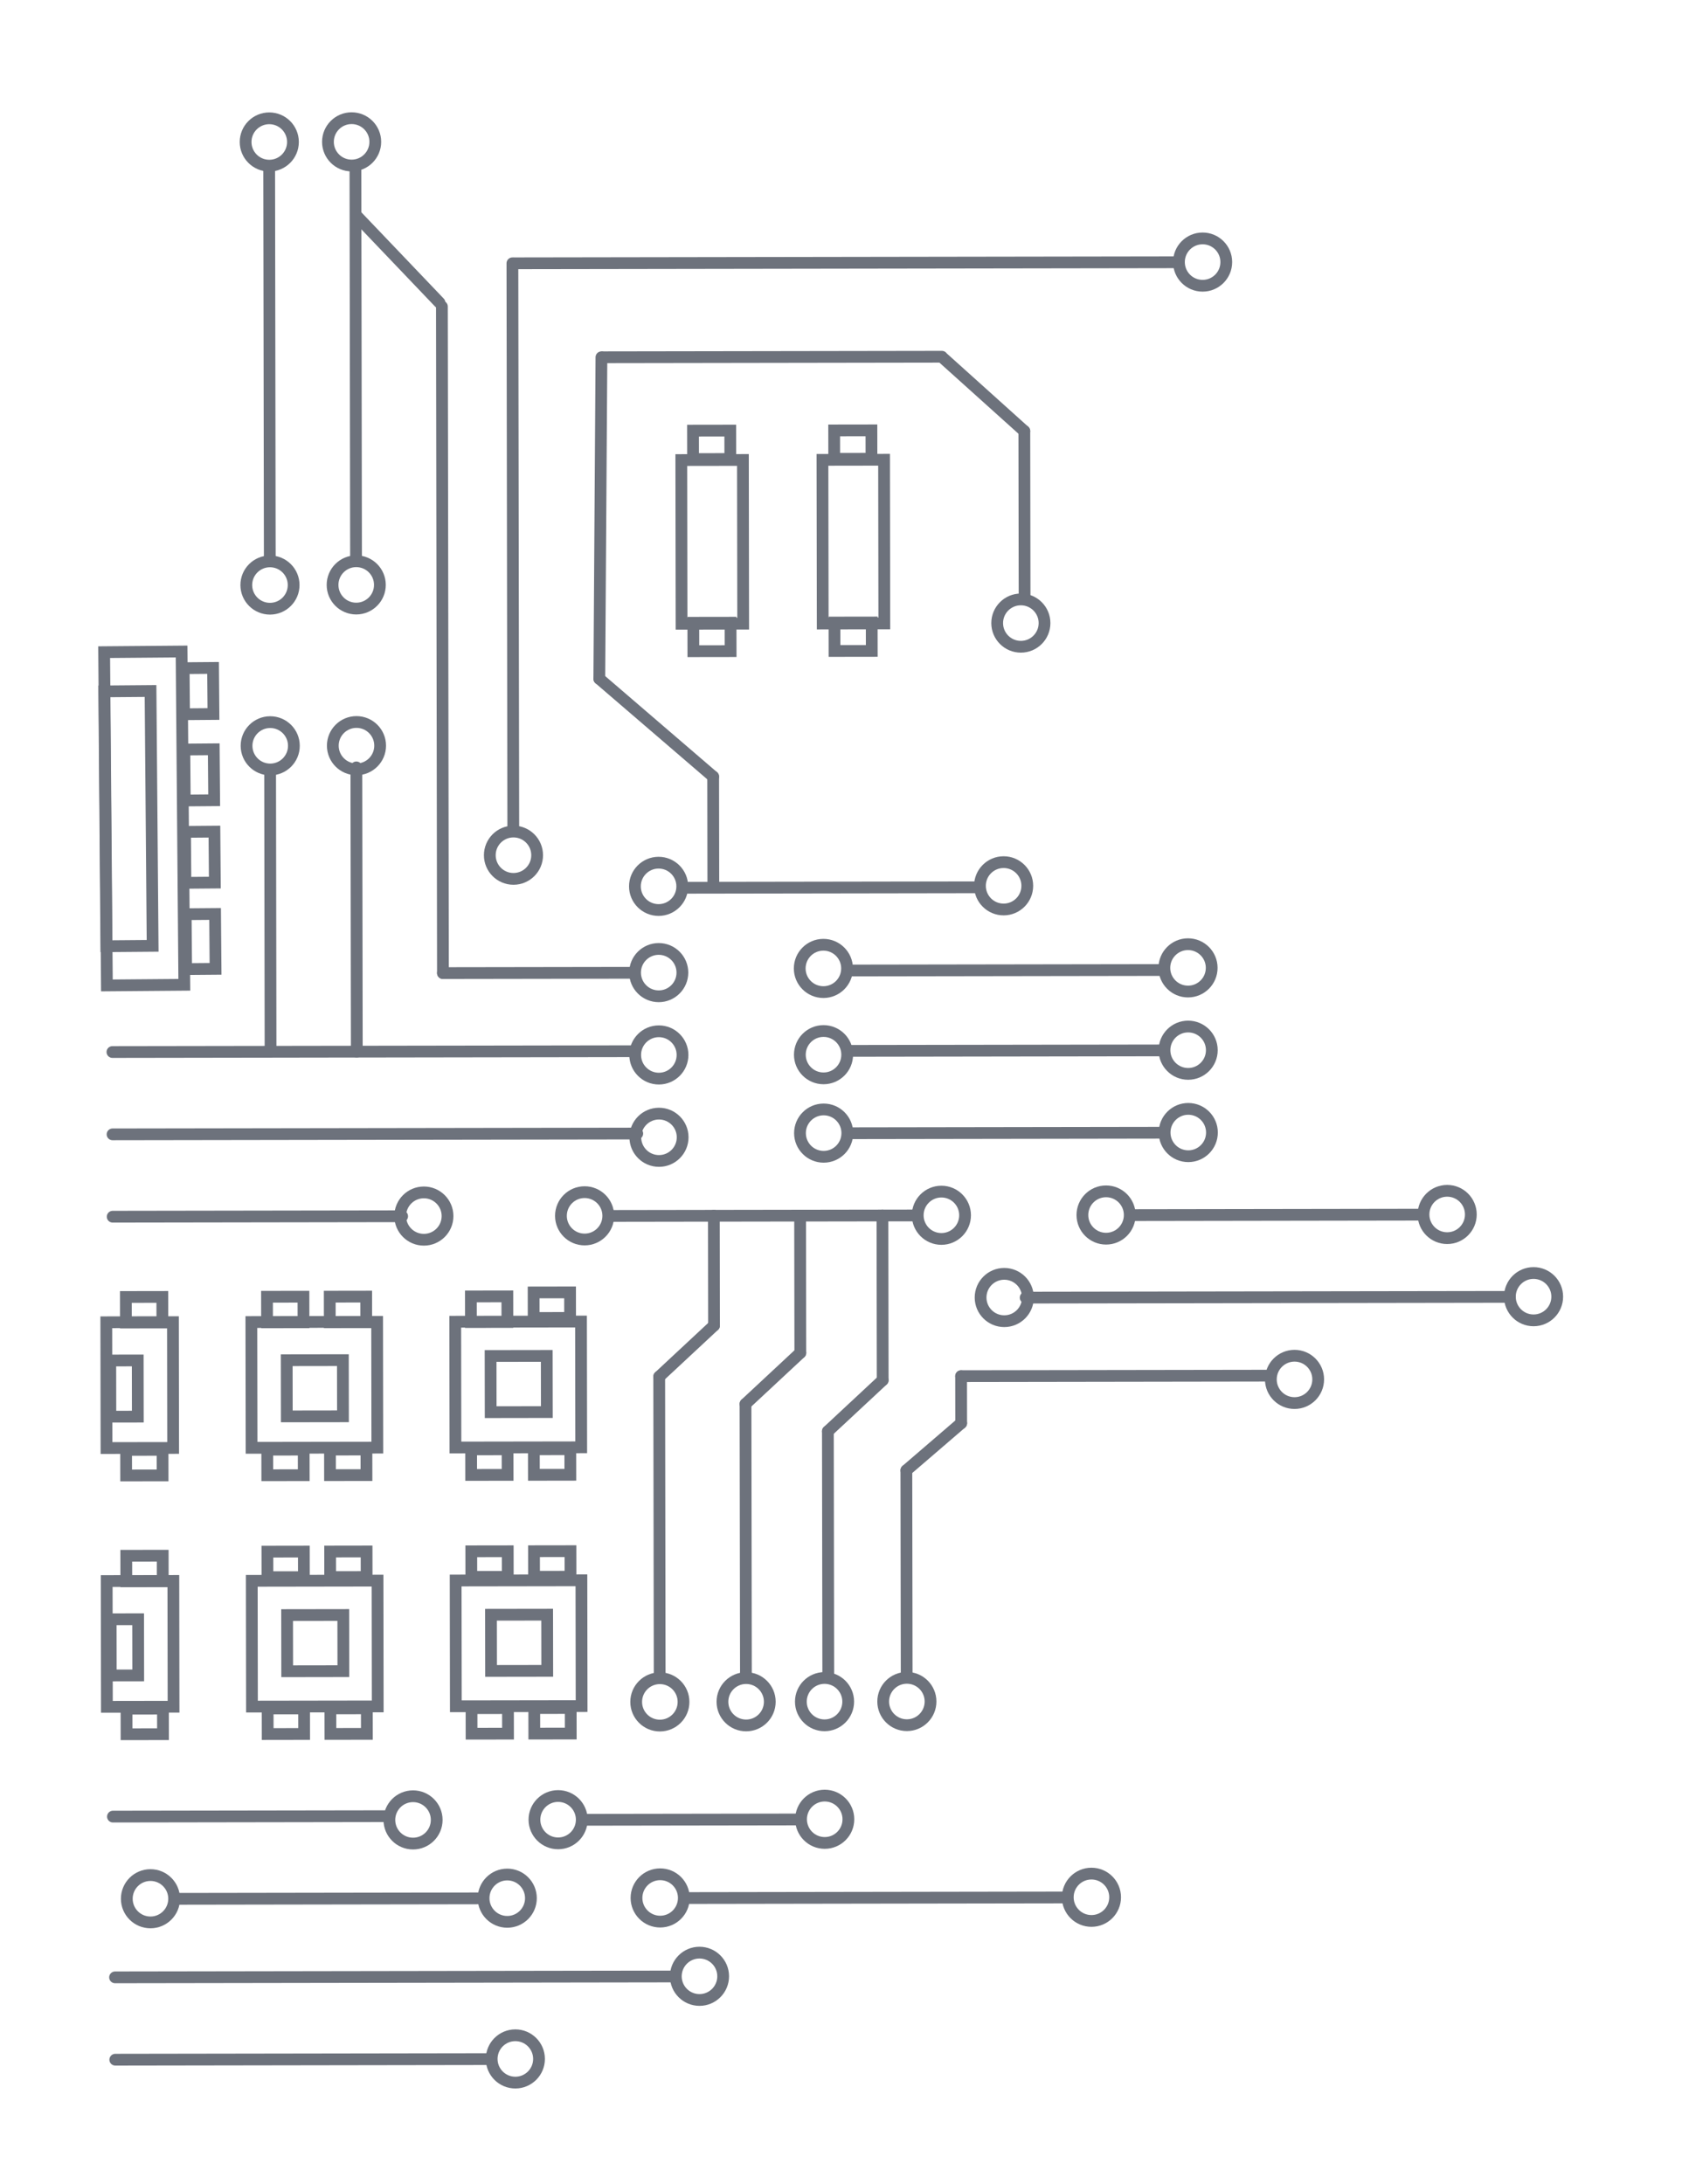 <?xml version="1.0" encoding="UTF-8"?>
<svg width="429px" height="557px" viewBox="0 0 429 557" version="1.1" xmlns="http://www.w3.org/2000/svg" xmlns:xlink="http://www.w3.org/1999/xlink">
    <!-- Generator: Sketch 51.2 (57519) - http://www.bohemiancoding.com/sketch -->
    <title>Artboard</title>
    <desc>Created with Sketch.</desc>
    <defs></defs>
    <g id="Artboard" stroke="none" stroke-width="1" fill="none" fill-rule="evenodd">
        <g id="Circuit" transform="translate(212, 280) rotate(-90.089) translate(-212, -280) translate(-39, 94)" stroke="#6D727C" stroke-width="3">
            <path d="M26.973,2.997 L26.973,145.523" id="Stroke-1" stroke-linecap="round"></path>
            <path d="M46.973,148.523 L46.973,245.523" id="Stroke-3" stroke-linecap="round"></path>
            <path d="M46.973,18.523 L46.973,96.523" id="Stroke-4" stroke-linecap="round"></path>
            <path d="M67.973,2.523 L67.973,72.523" id="Stroke-5" stroke-linecap="round"></path>
            <path d="M66.973,122.523 L66.973,177.523" id="Stroke-6" stroke-linecap="round"></path>
            <path d="M103.473,142.023 L179.973,142.023" id="Stroke-19" stroke-linecap="round"></path>
            <path d="M179.973,142.023 L192.973,156.023" id="Stroke-21" stroke-linecap="round"></path>
            <path d="M103.473,164.023 L172.973,164.023" id="Stroke-22" stroke-linecap="round"></path>
            <path d="M172.973,164.023 L185.973,178.023" id="Stroke-24" stroke-linecap="round"></path>
            <path d="M103.473,185.023 L165.973,185.023" id="Stroke-25" stroke-linecap="round"></path>
            <path d="M165.973,185.023 L178.973,199.023" id="Stroke-27" stroke-linecap="round"></path>
            <path d="M103.473,205.023 L155.973,205.023" id="Stroke-28" stroke-linecap="round"></path>
            <path d="M167.973,219.023 L155.973,205.023" id="Stroke-29" stroke-linecap="round"></path>
            <path d="M167.973,219.023 L179.973,219.023" id="Stroke-30" stroke-linecap="round"></path>
            <path d="M179.973,297.981 L179.973,219.023" id="Stroke-31" stroke-linecap="round"></path>
            <path d="M53.048,12.061 C53.048,15.395 50.345,18.098 47.011,18.098 C43.676,18.098 40.973,15.395 40.973,12.061 C40.973,8.726 43.676,6.023 47.011,6.023 C50.345,6.023 53.048,8.726 53.048,12.061 Z" id="Stroke-210"></path>
            <path d="M53.048,103.06 C53.048,106.395 50.345,109.097 47.011,109.097 C43.676,109.097 40.973,106.395 40.973,103.06 C40.973,99.726 43.676,97.023 47.011,97.023 C50.345,97.023 53.048,99.726 53.048,103.06 Z" id="Stroke-214"></path>
            <path d="M33.048,152.06 C33.048,155.394 30.345,158.097 27.011,158.097 C23.676,158.097 20.973,155.394 20.973,152.06 C20.973,148.726 23.676,146.023 27.011,146.023 C30.345,146.023 33.048,148.726 33.048,152.06 Z" id="Stroke-218"></path>
            <path d="M73.048,79.06 C73.048,82.394 70.345,85.097 67.011,85.097 C63.676,85.097 60.973,82.394 60.973,79.06 C60.973,75.725 63.676,73.023 67.011,73.023 C70.345,73.023 73.048,75.725 73.048,79.06 Z" id="Stroke-222"></path>
            <path d="M53.048,142.06 C53.048,145.394 50.345,148.097 47.011,148.097 C43.676,148.097 40.973,145.394 40.973,142.06 C40.973,138.726 43.676,136.023 47.011,136.023 C50.345,136.023 53.048,138.726 53.048,142.06 Z" id="Stroke-226"></path>
            <path d="M53.048,252.061 C53.048,255.395 50.345,258.098 47.011,258.098 C43.676,258.098 40.973,255.395 40.973,252.061 C40.973,248.726 43.676,246.023 47.011,246.023 C50.345,246.023 53.048,248.726 53.048,252.061 Z" id="Stroke-230"></path>
            <path d="M73.048,116.06 C73.048,119.394 70.345,122.097 67.011,122.097 C63.676,122.097 60.973,119.394 60.973,116.06 C60.973,112.726 63.676,110.023 67.011,110.023 C70.345,110.023 73.048,112.726 73.048,116.06 Z" id="Stroke-234"></path>
            <path d="M73.048,184.061 C73.048,187.395 70.345,190.098 67.011,190.098 C63.676,190.098 60.973,187.395 60.973,184.061 C60.973,180.726 63.676,178.023 67.011,178.023 C70.345,178.023 73.048,180.726 73.048,184.061 Z" id="Stroke-238"></path>
            <path d="M206.048,365.06 C206.048,368.394 203.345,371.097 200.011,371.097 C196.676,371.097 193.973,368.394 193.973,365.06 C193.973,361.725 196.676,359.023 200.011,359.023 C203.345,359.023 206.048,361.725 206.048,365.06 Z" id="Stroke-242"></path>
            <path d="M103.048,142.06 C103.048,145.394 100.345,148.097 97.011,148.097 C93.676,148.097 90.973,145.394 90.973,142.06 C90.973,138.726 93.676,136.023 97.011,136.023 C100.345,136.023 103.048,138.726 103.048,142.06 Z" id="Stroke-246"></path>
            <path d="M103.048,164.06 C103.048,167.395 100.345,170.098 97.011,170.098 C93.676,170.098 90.973,167.395 90.973,164.06 C90.973,160.726 93.676,158.023 97.011,158.023 C100.345,158.023 103.048,160.726 103.048,164.06 Z" id="Stroke-250"></path>
            <path d="M103.048,184.061 C103.048,187.395 100.345,190.098 97.011,190.098 C93.676,190.098 90.973,187.395 90.973,184.061 C90.973,180.726 93.676,178.023 97.011,178.023 C100.345,178.023 103.048,180.726 103.048,184.061 Z" id="Stroke-254"></path>
            <path d="M103.048,205.06 C103.048,208.394 100.345,211.097 97.011,211.097 C93.676,211.097 90.973,208.394 90.973,205.06 C90.973,201.726 93.676,199.023 97.011,199.023 C100.345,199.023 103.048,201.726 103.048,205.06 Z" id="Stroke-258"></path>
            <path d="M185.048,304.061 C185.048,307.395 182.345,310.098 179.011,310.098 C175.676,310.098 172.973,307.395 172.973,304.061 C172.973,300.726 175.676,298.023 179.011,298.023 C182.345,298.023 185.048,300.726 185.048,304.061 Z" id="Stroke-286"></path>
            <polygon id="Stroke-324" points="95.973 122.1 128.051 122.1 128.051 90.023 95.973 90.023"></polygon>
            <polygon id="Stroke-326" points="104.973 113.35 119.3 113.35 119.3 99.023 104.973 99.023"></polygon>
            <polygon id="Stroke-327" points="88.973 119.319 95.492 119.319 95.492 110.023 88.973 110.023"></polygon>
            <polygon id="Stroke-328" points="128.973 103.32 135.492 103.32 135.492 94.023 128.973 94.023"></polygon>
            <polygon id="Stroke-329" points="88.973 103.32 95.492 103.32 95.492 94.023 88.973 94.023"></polygon>
            <polygon id="Stroke-330" points="128.973 119.319 135.492 119.319 135.492 110.023 128.973 110.023"></polygon>
            <polygon id="Stroke-331" points="161.973 122.101 194.051 122.101 194.051 90.023 161.973 90.023"></polygon>
            <polygon id="Stroke-332" points="170.973 113.35 185.3 113.35 185.3 99.023 170.973 99.023"></polygon>
            <polygon id="Stroke-333" points="154.973 119.319 161.492 119.319 161.492 110.023 154.973 110.023"></polygon>
            <polygon id="Stroke-335" points="154.973 103.32 161.492 103.32 161.492 94.023 154.973 94.023"></polygon>
            <polygon id="Stroke-337" points="95.973 70.1 128.051 70.1 128.051 38.023 95.973 38.023"></polygon>
            <polygon id="Stroke-338" points="104.973 61.35 119.3 61.35 119.3 47.023 104.973 47.023"></polygon>
            <polygon id="Stroke-339" points="88.973 67.319 95.492 67.319 95.492 58.023 88.973 58.023"></polygon>
            <polygon id="Stroke-340" points="128.973 51.32 135.492 51.32 135.492 42.023 128.973 42.023"></polygon>
            <polygon id="Stroke-341" points="88.973 51.32 95.492 51.32 95.492 42.023 88.973 42.023"></polygon>
            <polygon id="Stroke-342" points="128.973 67.319 135.492 67.319 135.492 58.023 128.973 58.023"></polygon>
            <polygon id="Stroke-343" points="161.973 70.1 194.051 70.1 194.051 38.023 161.973 38.023"></polygon>
            <polygon id="Stroke-344" points="169.973 61.35 184.3 61.35 184.3 47.023 169.973 47.023"></polygon>
            <polygon id="Stroke-345" points="154.973 67.319 161.492 67.319 161.492 58.023 154.973 58.023"></polygon>
            <polygon id="Stroke-347" points="154.973 51.32 161.492 51.32 161.492 42.023 154.973 42.023"></polygon>
            <polygon id="Stroke-349" points="95.973 18.023 128.051 18.023 128.051 1.023 95.973 1.023"></polygon>
            <polygon id="Stroke-350" points="103.973 9.023 118.3 9.023 118.3 2.023 103.973 2.023"></polygon>
            <polygon id="Stroke-351" points="88.973 15.32 95.492 15.32 95.492 6.023 88.973 6.023"></polygon>
            <polygon id="Stroke-354" points="127.973 15.32 134.492 15.32 134.492 6.023 127.973 6.023"></polygon>
            <polygon id="Stroke-355" points="161.973 18.023 194.051 18.023 194.051 1.023 161.973 1.023"></polygon>
            <polygon id="Stroke-356" points="169.973 9.023 184.3 9.023 184.3 2.023 169.973 2.023"></polygon>
            <polygon id="Stroke-357" points="154.973 15.32 161.492 15.32 161.492 6.023 154.973 6.023"></polygon>
            <path d="M220.973,2.692 L220.973,76.523" id="Stroke-11" stroke-linecap="round"></path>
            <path d="M241.973,2.692 L241.973,136.523" id="Stroke-13" stroke-linecap="round"></path>
            <path d="M262.973,2.692 L262.973,135.523" id="Stroke-15" stroke-linecap="round"></path>
            <path d="M220.973,129.523 L220.973,207.523" id="Stroke-18" stroke-linecap="round"></path>
            <path d="M192.973,156.023 L220.973,156.023" id="Stroke-20" stroke-linecap="round"></path>
            <path d="M185.973,178.023 L220.973,178.023" id="Stroke-23" stroke-linecap="round"></path>
            <path d="M178.973,199.023 L220.973,199.023" id="Stroke-26" stroke-linecap="round"></path>
            <path d="M199.973,235.523 L199.973,359.009" id="Stroke-32" stroke-linecap="round"></path>
            <path d="M220.973,262.523 L220.973,336.523" id="Stroke-34" stroke-linecap="round"></path>
            <path d="M241.973,190.523 L241.973,269.523" id="Stroke-35" stroke-linecap="round"></path>
            <path d="M262.973,190.523 L262.973,269.523" id="Stroke-36" stroke-linecap="round"></path>
            <path d="M283.473,190.523 L283.473,270.523" id="Stroke-37" stroke-linecap="round"></path>
            <path d="M262.973,43.023 L334.473,43.023" id="Stroke-38" stroke-linecap="round"></path>
            <path d="M262.973,65.023 L335.473,65.023" id="Stroke-39" stroke-linecap="round"></path>
            <path d="M388.473,43.023 L488.473,43.023" id="Stroke-40" stroke-linecap="round"></path>
            <path d="M388.473,65.023 L488.473,65.023" id="Stroke-41" stroke-linecap="round"></path>
            <path d="M282.973,135.523 L282.973,87.023" id="Stroke-42" stroke-linecap="round"></path>
            <path d="M452.968,87.023 L282.973,87.023" id="Stroke-43" stroke-linecap="round"></path>
            <path d="M304.64,148.523 L304.64,223.523" id="Stroke-45" stroke-linecap="round"></path>
            <path d="M319.473,105.023 L463.973,105.023" id="Stroke-46" stroke-linecap="round"></path>
            <path d="M463.973,274.523 L463.973,105.523" id="Stroke-47" stroke-linecap="round"></path>
            <path d="M304.973,156.023 L332.973,156.023" id="Stroke-50" stroke-linecap="round"></path>
            <path d="M357.973,127.023 L439.973,127.689" id="Stroke-51" stroke-linecap="round"></path>
            <path d="M332.973,156.023 L357.973,127.023" id="Stroke-52" stroke-linecap="round"></path>
            <path d="M378.473,235.523 L420.973,235.523" id="Stroke-53" stroke-linecap="round"></path>
            <path d="M439.973,128.023 L439.973,214.523" id="Stroke-54" stroke-linecap="round"></path>
            <path d="M420.973,235.523 L439.473,215.023" id="Stroke-55" stroke-linecap="round"></path>
            <path d="M476.004,65.436 L453.971,86.402" id="Stroke-59" stroke-linecap="round"></path>
            <path d="M227.048,82.061 C227.048,85.395 224.345,88.098 221.011,88.098 C217.676,88.098 214.973,85.395 214.973,82.061 C214.973,78.726 217.676,76.023 221.011,76.023 C224.345,76.023 227.048,78.726 227.048,82.061 Z" id="Stroke-262"></path>
            <path d="M227.048,123.06 C227.048,126.395 224.345,129.097 221.011,129.097 C217.676,129.097 214.973,126.395 214.973,123.06 C214.973,119.726 217.676,117.023 221.011,117.023 C224.345,117.023 227.048,119.726 227.048,123.06 Z" id="Stroke-266"></path>
            <path d="M227.048,214.06 C227.048,217.394 224.345,220.097 221.011,220.097 C217.676,220.097 214.973,217.394 214.973,214.06 C214.973,210.726 217.676,208.023 221.011,208.023 C224.345,208.023 227.048,210.726 227.048,214.06 Z" id="Stroke-270"></path>
            <path d="M206.048,230.06 C206.048,233.395 203.345,236.097 200.011,236.097 C196.676,236.097 193.973,233.395 193.973,230.06 C193.973,226.726 196.676,224.023 200.011,224.023 C203.345,224.023 206.048,226.726 206.048,230.06 Z" id="Stroke-274"></path>
            <path d="M227.048,256.06 C227.048,259.394 224.345,262.097 221.011,262.097 C217.676,262.097 214.973,259.394 214.973,256.06 C214.973,252.725 217.676,250.023 221.011,250.023 C224.345,250.023 227.048,252.725 227.048,256.06 Z" id="Stroke-278"></path>
            <path d="M227.048,343.06 C227.048,346.395 224.345,349.097 221.011,349.097 C217.676,349.097 214.973,346.395 214.973,343.06 C214.973,339.726 217.676,337.023 221.011,337.023 C224.345,337.023 227.048,339.726 227.048,343.06 Z" id="Stroke-282"></path>
            <path d="M248.048,277.06 C248.048,280.394 245.345,283.097 242.011,283.097 C238.676,283.097 235.973,280.394 235.973,277.06 C235.973,273.726 238.676,271.023 242.011,271.023 C245.345,271.023 248.048,273.726 248.048,277.06 Z" id="Stroke-290"></path>
            <path d="M269.048,277.061 C269.048,280.395 266.345,283.098 263.011,283.098 C259.676,283.098 256.973,280.395 256.973,277.061 C256.973,273.726 259.676,271.023 263.011,271.023 C266.345,271.023 269.048,273.726 269.048,277.061 Z" id="Stroke-294"></path>
            <path d="M290.048,277.06 C290.048,280.394 287.345,283.097 284.011,283.097 C280.676,283.097 277.973,280.394 277.973,277.06 C277.973,273.726 280.676,271.023 284.011,271.023 C287.345,271.023 290.048,273.726 290.048,277.06 Z" id="Stroke-298"></path>
            <path d="M248.048,184.061 C248.048,187.395 245.345,190.098 242.011,190.098 C238.676,190.098 235.973,187.395 235.973,184.061 C235.973,180.726 238.676,178.023 242.011,178.023 C245.345,178.023 248.048,180.726 248.048,184.061 Z" id="Stroke-302"></path>
            <path d="M268.048,184.061 C268.048,187.395 265.345,190.098 262.011,190.098 C258.676,190.098 255.973,187.395 255.973,184.061 C255.973,180.726 258.676,178.023 262.011,178.023 C265.345,178.023 268.048,180.726 268.048,184.061 Z" id="Stroke-306"></path>
            <path d="M290.048,184.061 C290.048,187.395 287.345,190.098 284.011,190.098 C280.676,190.098 277.973,187.395 277.973,184.061 C277.973,180.726 280.676,178.023 284.011,178.023 C287.345,178.023 290.048,180.726 290.048,184.061 Z" id="Stroke-310"></path>
            <path d="M247.048,142.06 C247.048,145.395 244.345,148.097 241.011,148.097 C237.676,148.097 234.973,145.395 234.973,142.06 C234.973,138.726 237.676,136.023 241.011,136.023 C244.345,136.023 247.048,138.726 247.048,142.06 Z" id="Stroke-314"></path>
            <path d="M268.048,142.06 C268.048,145.394 265.345,148.097 262.011,148.097 C258.676,148.097 255.973,145.394 255.973,142.06 C255.973,138.726 258.676,136.023 262.011,136.023 C265.345,136.023 268.048,138.726 268.048,142.06 Z" id="Stroke-318"></path>
            <path d="M289.048,142.06 C289.048,145.395 286.345,148.097 283.011,148.097 C279.676,148.097 276.973,145.395 276.973,142.06 C276.973,138.726 279.676,136.023 283.011,136.023 C286.345,136.023 289.048,138.726 289.048,142.06 Z" id="Stroke-322"></path>
            <polygon id="Stroke-334" points="193.973 103.32 200.492 103.32 200.492 94.023 193.973 94.023"></polygon>
            <polygon id="Stroke-336" points="194.973 119.319 201.492 119.319 201.492 110.023 194.973 110.023"></polygon>
            <polygon id="Stroke-346" points="193.973 51.32 200.492 51.32 200.492 42.023 193.973 42.023"></polygon>
            <polygon id="Stroke-348" points="193.973 67.319 200.492 67.319 200.492 58.023 193.973 58.023"></polygon>
            <polygon id="Stroke-360" points="193.973 15.32 200.492 15.32 200.492 6.023 193.973 6.023"></polygon>
            <path d="M347.048,43.06 C347.048,46.395 344.345,49.097 341.011,49.097 C337.676,49.097 334.973,46.395 334.973,43.06 C334.973,39.726 337.676,37.023 341.011,37.023 C344.345,37.023 347.048,39.726 347.048,43.06 Z" id="Stroke-362"></path>
            <path d="M347.048,65.06 C347.048,68.394 344.345,71.097 341.011,71.097 C337.676,71.097 334.973,68.394 334.973,65.06 C334.973,61.726 337.676,59.023 341.011,59.023 C344.345,59.023 347.048,61.726 347.048,65.06 Z" id="Stroke-364"></path>
            <path d="M388.048,43.06 C388.048,46.395 385.345,49.097 382.011,49.097 C378.676,49.097 375.973,46.395 375.973,43.06 C375.973,39.726 378.676,37.023 382.011,37.023 C385.345,37.023 388.048,39.726 388.048,43.06 Z" id="Stroke-366"></path>
            <path d="M388.048,65.06 C388.048,68.394 385.345,71.097 382.011,71.097 C378.676,71.097 375.973,68.394 375.973,65.06 C375.973,61.726 378.676,59.023 382.011,59.023 C385.345,59.023 388.048,61.726 388.048,65.06 Z" id="Stroke-368"></path>
            <path d="M319.048,105.06 C319.048,108.395 316.345,111.097 313.011,111.097 C309.676,111.097 306.973,108.395 306.973,105.06 C306.973,101.726 309.676,99.023 313.011,99.023 C316.345,99.023 319.048,101.726 319.048,105.06 Z" id="Stroke-370"></path>
            <path d="M311.048,142.06 C311.048,145.394 308.345,148.097 305.011,148.097 C301.676,148.097 298.973,145.394 298.973,142.06 C298.973,138.726 301.676,136.023 305.011,136.023 C308.345,136.023 311.048,138.726 311.048,142.06 Z" id="Stroke-372"></path>
            <path d="M311.048,230.06 C311.048,233.395 308.345,236.097 305.011,236.097 C301.676,236.097 298.973,233.395 298.973,230.06 C298.973,226.726 301.676,224.023 305.011,224.023 C308.345,224.023 311.048,226.726 311.048,230.06 Z" id="Stroke-374"></path>
            <path d="M378.048,234.561 C378.048,237.895 375.345,240.598 372.011,240.598 C368.676,240.598 365.973,237.895 365.973,234.561 C365.973,231.226 368.676,228.523 372.011,228.523 C375.345,228.523 378.048,231.226 378.048,234.561 Z" id="Stroke-386"></path>
            <path d="M470.048,281.061 C470.048,284.395 467.345,287.098 464.011,287.098 C460.676,287.098 457.973,284.395 457.973,281.061 C457.973,277.726 460.676,275.023 464.011,275.023 C467.345,275.023 470.048,277.726 470.048,281.061 Z" id="Stroke-390"></path>
            <path d="M501.048,64.061 C501.048,67.395 498.345,70.098 495.011,70.098 C491.676,70.098 488.973,67.395 488.973,64.061 C488.973,60.726 491.676,58.023 495.011,58.023 C498.345,58.023 501.048,60.726 501.048,64.061 Z" id="Stroke-400"></path>
            <path d="M501.048,43.06 C501.048,46.395 498.345,49.097 495.011,49.097 C491.676,49.097 488.973,46.395 488.973,43.06 C488.973,39.726 491.676,37.023 495.011,37.023 C498.345,37.023 501.048,39.726 501.048,43.06 Z" id="Stroke-402"></path>
            <polygon id="Stroke-403" points="371.973 163.736 413.723 163.736 413.723 148.023 371.973 148.023"></polygon>
            <polygon id="Stroke-404" points="364.973 160.523 372.223 160.523 372.223 151.023 364.973 151.023"></polygon>
            <polygon id="Stroke-405" points="413.973 160.523 421.223 160.523 421.223 151.023 413.973 151.023"></polygon>
            <polygon id="Stroke-405" points="413.973 196.523 421.223 196.523 421.223 187.023 413.973 187.023"></polygon>
            <polygon id="Stroke-406" points="371.973 199.736 413.723 199.736 413.723 184.023 371.973 184.023"></polygon>
            <polygon id="Stroke-407" points="364.973 196.523 372.223 196.523 372.223 187.023 364.973 187.023"></polygon>
            <path d="M5.973,3.023 L5.973,98.523" id="Stroke-171" stroke-linecap="round"></path>
            <path d="M12.047,105.06 C12.047,108.394 9.344,111.097 6.01,111.097 C2.675,111.097 -0.027,108.394 -0.027,105.06 C-0.027,101.726 2.675,99.023 6.01,99.023 C9.344,99.023 12.047,101.726 12.047,105.06 Z" id="Stroke-561"></path>
            <polygon id="Stroke-502" stroke-linecap="round" transform="translate(322.526, 10.899) rotate(-90.382) translate(-322.526, -10.899) " points="312.653 53.399 332.399 53.399 332.399 -31.601 312.653 -31.601"></polygon>
            <polygon id="Stroke-503" stroke-linecap="round" transform="translate(322.499, 6.872) rotate(-90.382) translate(-322.499, -6.872) " points="316.599 39.372 328.399 39.372 328.399 -25.628 316.599 -25.628"></polygon>
            <polygon id="Stroke-508" stroke-linecap="round" transform="translate(354.994, 24.806) rotate(-90.382) translate(-354.994, -24.806) " points="351.244 30.681 358.744 30.681 358.744 18.931 351.244 18.931"></polygon>
            <polygon id="Stroke-509" stroke-linecap="round" transform="translate(333.62, 24.949) rotate(-90.382) translate(-333.62, -24.949) " points="329.87 31.449 337.37 31.449 337.37 18.449 329.87 18.449"></polygon>
            <polygon id="Stroke-510" stroke-linecap="round" transform="translate(312.62, 25.088) rotate(-90.382) translate(-312.62, -25.088) " points="308.87 31.588 316.37 31.588 316.37 18.588 308.87 18.588"></polygon>
            <polygon id="Stroke-511" stroke-linecap="round" transform="translate(291.12, 25.232) rotate(-90.382) translate(-291.12, -25.232) " points="287.37 32.232 294.87 32.232 294.87 18.232 287.37 18.232"></polygon>
        </g>
    </g>
</svg>